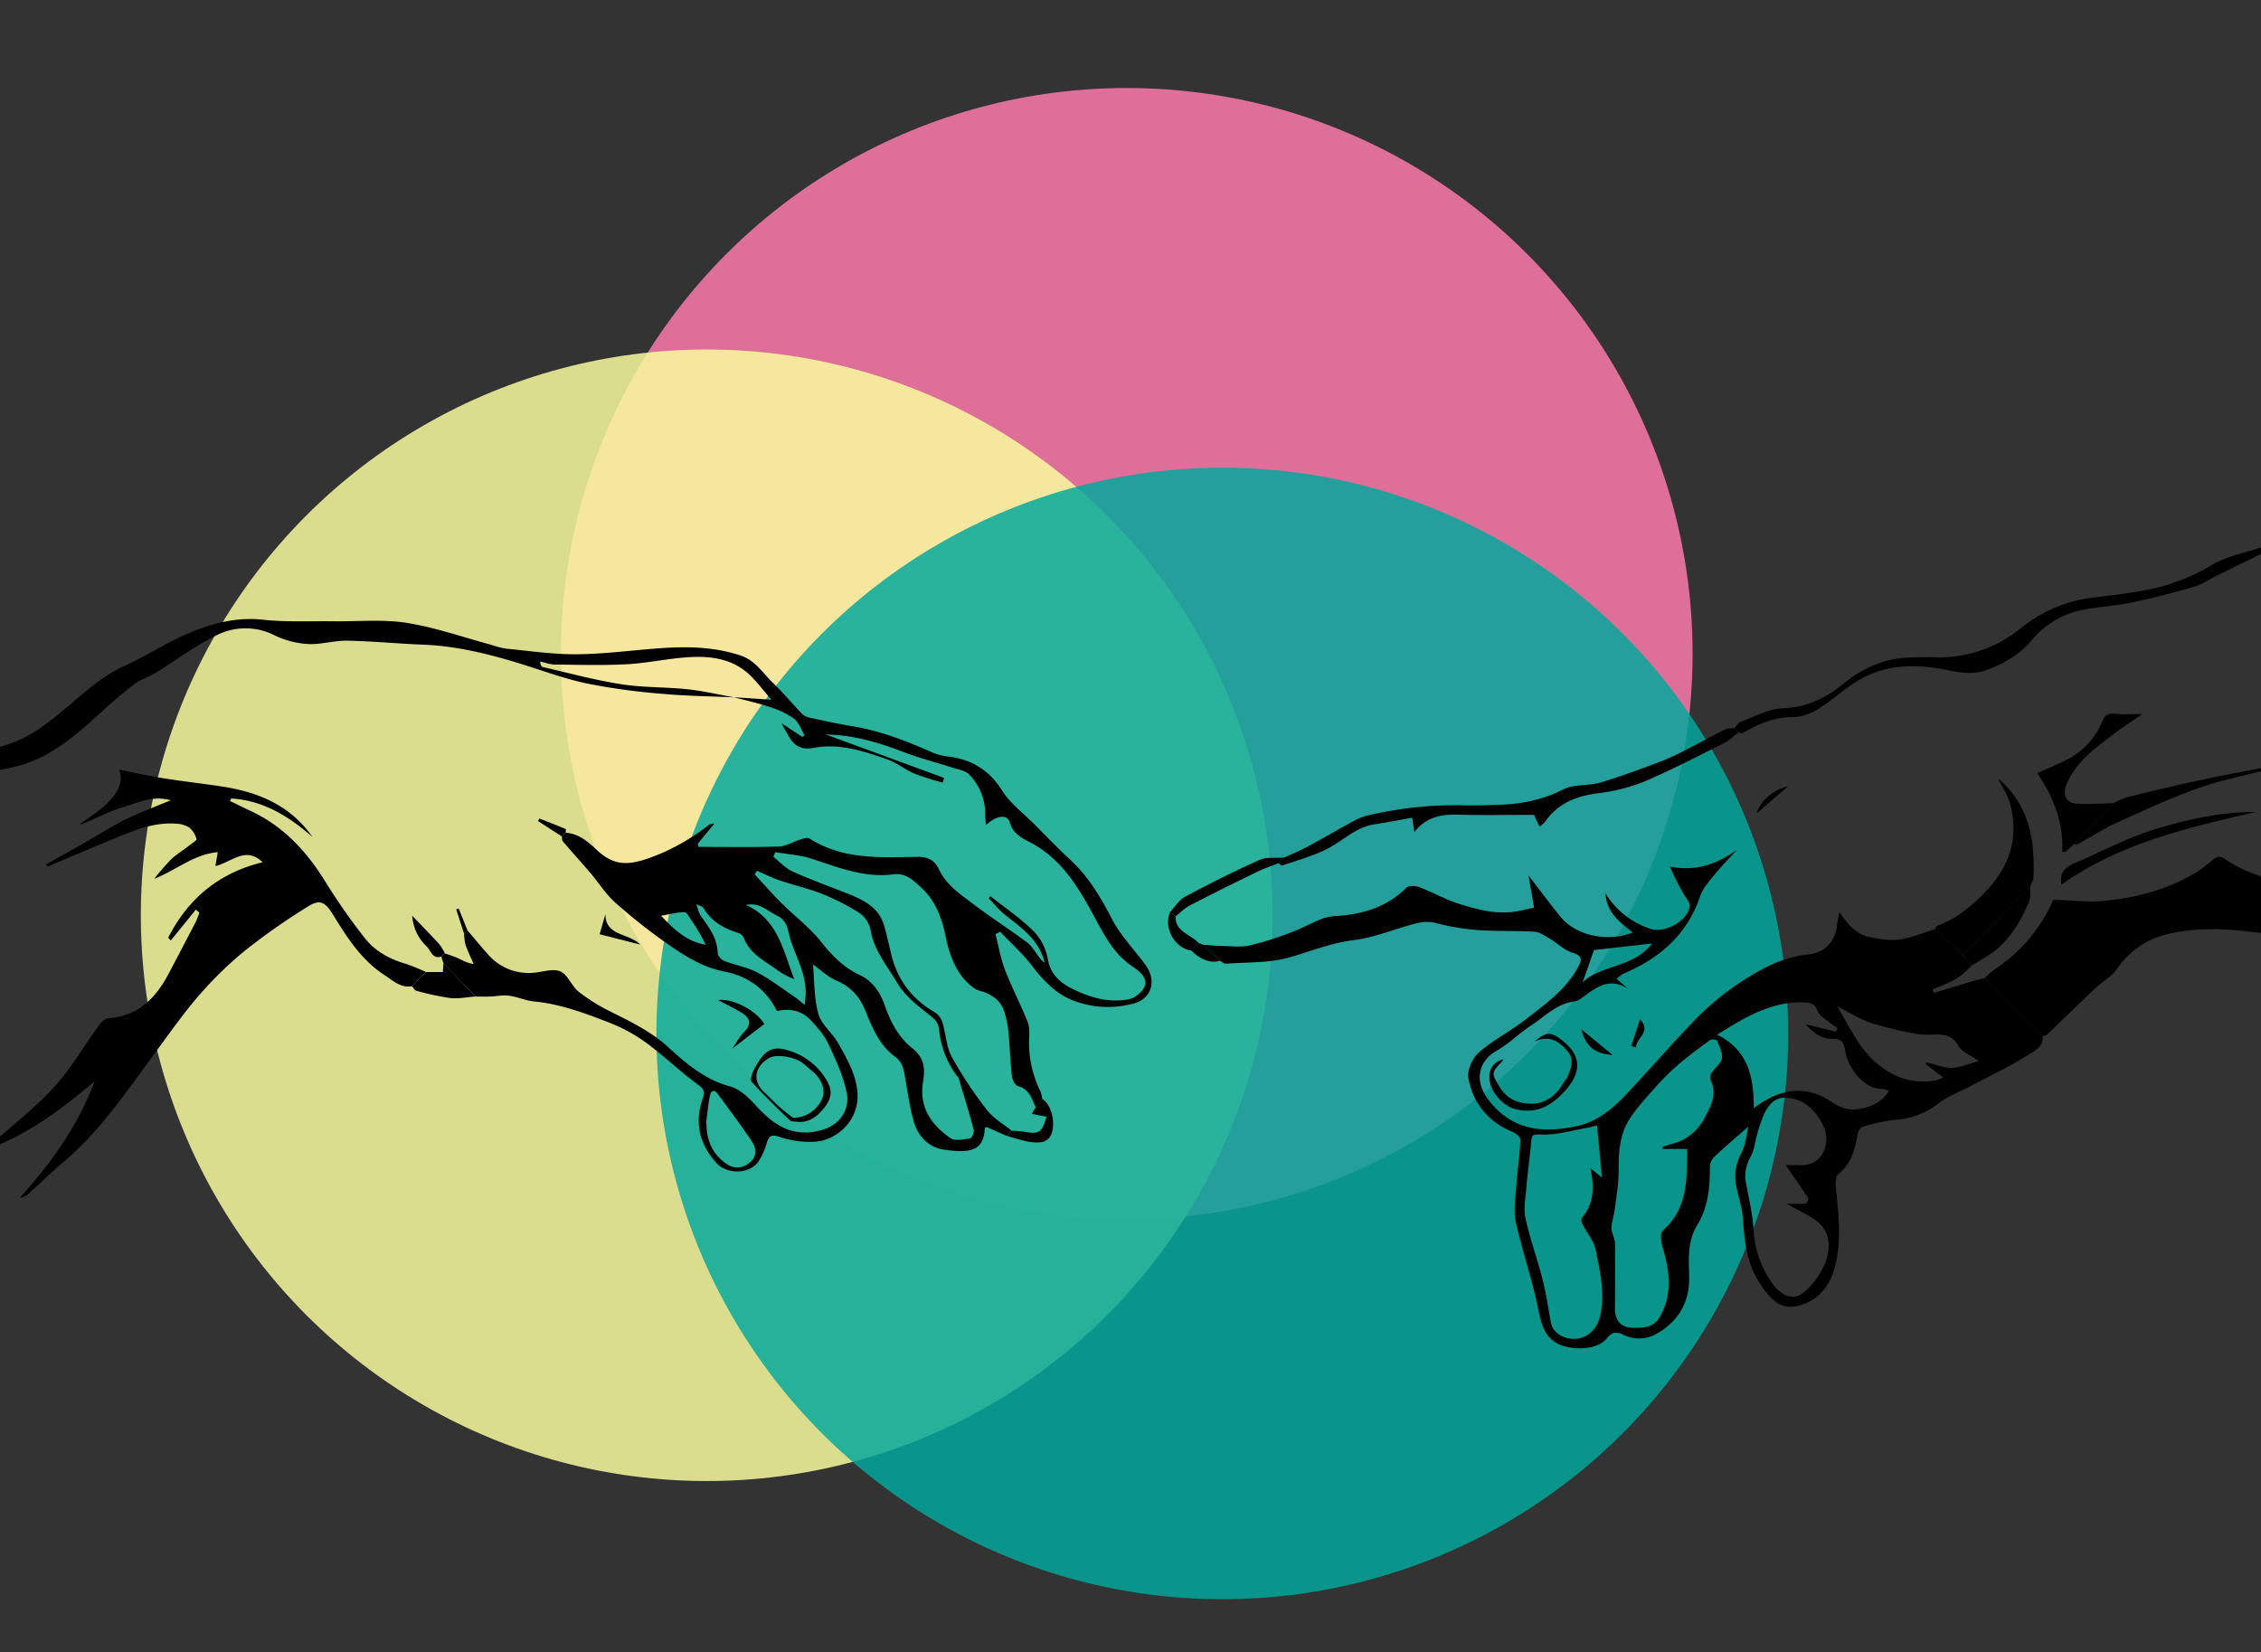 <svg xmlns="http://www.w3.org/2000/svg" xmlns:xlink="http://www.w3.org/1999/xlink" width="899" height="657" viewBox="0 0 899 657"><rect x="0" y="0" width="899" height="657" fill="#333333" stroke="none"/><defs><clipPath id="a"><rect width="899" height="657" transform="translate(53.42 -35)" fill="none"/></clipPath></defs><g transform="translate(-53.42 35)"><g clip-path="url(#a)"><circle cx="225" cy="225" r="225" transform="translate(276.42)" fill="#ff7bac" opacity="0.83"/><circle cx="225" cy="225" r="225" transform="translate(109.42 104)" fill="#faff9f" opacity="0.83"/><circle cx="225" cy="225" r="225" transform="translate(314.42 151)" fill="#00a99d" opacity="0.83"/><path d="M239.28,370c2.85,3.32,5.62,6.74,8.58,10a21.22,21.22,0,0,0,16.86,6.91c3.84-.09,8.16-1.89,11.37-.64,3.05,1.2,4.55,5.85,7.41,8.13a71.668,71.668,0,0,0,12.58,7.86c8.09,4.07,16.21,7.93,23,14.16,7.15,6.57,14.59,12.87,24.26,15.53,6,1.66,9.35,6.71,13.47,10.66,6.64,6.37,13.82,9.7,23.84,6.65,6.73-2.05,10.93-8.06,9.36-15.14-1.45-6.59-4.36-12.93-7.27-19.08-1.61-3.43-4.29-6.46-6.92-9.28-3.62-3.89-8.38-4.85-13.49-3.68-4.46-9-11.86-14-21.1-15.75-7.92-1.54-14.53-5.58-20.88-9.89A227.8,227.8,0,0,1,298.11,359c-3.78-3.32-6.53-7.82-9.83-11.7-3.65-4.27-7.42-8.43-11.07-12.7-.38-.44-.29-1.29-.42-1.95l1.55-1.48c5.25.33,8.93,3.65,12.46,6.93,6.34,5.9,11.71,6.2,19.94,3.43A84.56,84.56,0,0,0,335.34,328c.35-.27.93-.24,2.16-.53-2.53,3.09-4.58,5.58-6.63,8.07l.2,1.26c10.66,0,21.33.2,32-.13,2.84-.09,5.6-1.87,8.45-2.75,1.2-.37,2.91-1,3.72-.48,13.31,8.56,28.3,7.55,43,7.33,4.49-.07,6.88,1.58,8.53,5,3.07,6.46,8.88,10.14,14.23,14.21,6.81,5.17,14.06,9.78,20.91,14.91,2,1.48,3.21,3.94,4.79,5.93a9.82,9.82,0,0,0,2.09,2.08c-2.09-9-9.07-13.79-15.66-19-2.45-1.94-4.43-4.46-6.62-6.72l.73-.74c5.78,4.58,12,8.76,17.18,13.92a21.25,21.25,0,0,1,5.62,11c1,6.36,5.27,9.67,10,12,6.38,3.11,13.32,5.33,20.71,4.27a9.36,9.36,0,0,0,4.15-1.32c5.46-4,5.47-7.49-1.2-11.95-8.27-5.54-12-14.16-16.47-22.19-5.89-10.67-12.17-20.48-23.24-26.66-3.36-1.87-7.61-3.43-9-8.25-.94-3.32-4-2.68-6.5-1.41a24.242,24.242,0,0,0-3.06,2.25c-.13-2-.3-3.29-.29-4.58A22.062,22.062,0,0,0,438.758,308c-1.568-1.678-4.608-2-7-2.828-6.33-2.05-12.82-3.69-19-6.06-9.75-3.73-19.59-6.81-30.94-7l47,17.26-.58,1.85a113.1,113.1,0,0,1-11.12-3.51c-3.79-1.62-7.12-4.39-11-5.74-9.36-3.28-19-6.47-29-4.57-6.06,1.15-8.61-1.59-10.89-6.09a26.461,26.461,0,0,1-2-3.65q4.08,2.7,8.17,5.39l.93-.65c-1.39-2.27-2.3-5.19-4.28-6.66a35.12,35.12,0,0,0-9.79-4.64c-4.59-1.54-9.36-2.57-14.06-3.82l14.95,1c-3.19-3.71-5.49-6.76-8.17-9.43-7-6.95-16-8.1-25.16-7.47-8.08.55-16.07,2.34-24.15,2.78-9.48.51-19,.23-28.51.12-2,0-4-.78-6-1.2.15,1.38.55,2.08,1.08,2.2,10.38,2.38,20.7,5.19,31.21,6.84,8.67,1.36,17.59,1.07,26.35,2,6.22.66,12.35,2.11,18.52,3.21-9.49-.44-19-.53-28.45-1.4a255.187,255.187,0,0,1-30.25-4.14c-9.91-2.14-19.49-5.86-29.26-8.75-11.61-3.43-23.34-6.18-35.53-6.66-10.14-.39-20.27-1.4-30.41-1.59-5.16-.1-10.38,1.61-15.51,1.33a35.49,35.49,0,0,1-13.24-3.42,25.44,25.44,0,0,0-22.67-.3c-8.71,4.15-16.53,10.16-24.81,15.24-2.64,1.62-5.78,2.49-8.21,4.34-4.7,3.55-9.18,7.42-13.52,11.41-9.81,9-19.88,17.82-33.1,21.28-8.32,2.18-17,2.81-25.46,4.69-6.85,1.52-13.53,3.84-20.27,5.84A99.217,99.217,0,0,1,0,318.79c4-2.24,8-4.6,12.12-6.68,14.68-7.45,30.65-11.28,46.08-16.65,6.92-2.41,13.29-7.17,19.08-11.89,8.13-6.64,15.51-14.08,25.3-18.56,8.83-4,17-9.46,26-13.24,9.31-3.94,19-6.47,29.59-5.29,9.26,1,18.7.47,28.06.6,9.64.13,19.46-.86,28.88.63,11.33,1.8,22.33,5.7,33.48,8.69a38.118,38.118,0,0,0,6,1.56c9.3.9,18.63,2.3,27.93,2.24,10.7-.07,21.39-1.49,32.09-2.31,11.3-.87,22.49-.83,33.45,2.87,5.81,2,8.7,7,12.68,10.81s7.73,8.31,11.68,12.4a5.92,5.92,0,0,0,2.91,1.43c5.62,1.21,11.23,2.49,16.9,3.4,11.4,1.83,22,6.05,32.43,10.68a24.561,24.561,0,0,0,6.43,1.46c9,1.3,15.76,5.46,20.8,13.49,3.26,5.2,8.6,9.11,13,13.56,4.63,4.65,9.16,9.42,14,13.85,7.32,6.72,12.16,15,16.69,23.71,3.42,6.59,8.87,12.12,13.3,18.2s2.7,13.36-4.75,15.35a38.43,38.43,0,0,1-24.7-1.49c-6.45-2.67-11.36-7.87-15.71-13.58-3.72-4.88-8.39-9-12.64-13.51l-1.85,1c1.23,4.75,2.05,9.66,3.8,14.21,2.68,7,6.16,13.62,8.95,20.55.83,2.07.73,4.64.64,7A42.91,42.91,0,0,0,467.1,434a14.08,14.08,0,0,1,.76,3.15l-2.6,3.21c-1.64-3.38-2.48-7.27-7.08-8.4-1.1-.27-2.25-2.56-2.41-4-.65-5.83-.81-11.72-1.38-17.56a38,38,0,0,0-1.66-8.12c-1.55-4.71-5.28-7.07-9.9-8.3a7.68,7.68,0,0,1-2.54-1.31C433.57,387.51,431,380,429.4,372.3c-1.53-7.46-4.14-14.29-9.73-19.36-2.94-2.67-6-5.89-11.07-5.23-11.41,1.51-21.78-2.72-32.34-6.17-4.64-1.52-9.68-1.81-14.54-2.66l-.8,1.88c2.54,2,4.82,4.56,7.68,5.85,7.42,3.33,15.11,6.08,22.67,9.11,6.05,2.42,11.67,5.45,13.66,12.31,1.22,4.19,2.06,8.49,3.18,12.71,2.61,9.78,8.51,17,17.24,22a7.19,7.19,0,0,1,2.81,3.95c1.38,4.55,1.53,9.69,3.73,13.73a163.4,163.4,0,0,0,14,21.07c2.51,3.27,6.43,5.47,9.71,8.15l-2.1,2-7.9-3.47c-.22.18-.6.33-.61.5-.45,8.88-5.44,10.11-16.32,8.52-5.9-.85-10.17-5.19-11.86-11-1.62-5.5-2.35-11.26-3.39-16.92-.62-3.44-.74-6.59-4.29-9.19-5.92-4.32-8.82-11.17-11.49-17.84-2.28-5.69-5.78-9.79-11.59-12.25-3.25-1.38-6-4-9.39-6.46.62,6.62.38,13.43,2.15,19.68,1.21,4.28,5.58,7.56,7.87,11.66,3.44,6.17,7.12,12.22,7.67,19.7.82,11-8.35,19.38-17.81,19.52a39,39,0,0,1-13.34-2c-3.51-1.24-4.12.09-5,2.67a26.572,26.572,0,0,1-3.28,7.3c-3.68,5-12.49,5-16.6.49-6.94-7.65-8.84-16.23-5.38-26,.65-1.84.66-3.3-1.71-5-7.17-5.19-13.57-11.45-20.69-16.71a64,64,0,0,0-14.5-8c-9.78-3.82-19.65-7.54-30.28-8.57-3.35-.33-6.58-1.85-9.94-2.29-2.51-.33-5.12.25-7.7.34-1.84.06-3.68,0-5.53,0l-12.83-13.15-.87-2.72,1.43-1.26a51.84,51.84,0,0,1,4.9,1.75c2,.92,3.9,2.07,6.52,2.42-1.09-2.54-2.3-5-3.22-7.63a20.541,20.541,0,0,1-.57-4.19Zm115.17-23.71-1,1.4c3.53,3.8,6.93,7.72,10.6,11.38,5.23,5.2,11.25,9.72,15.81,15.43,4.41,5.52,8.92,10.23,15.43,13.27,4.87,2.27,8,6.62,9.83,11.82,2.28,6.59,5.47,12.87,10.94,17.18,4.81,3.79,5.27,8,4.38,13.41-1.73,10.49,3.68,17.43,10.87,22.44,1.8,1.26,5.22.5,7.81.12.68-.1,1.74-2.4,1.48-3.38-1.84-7-4-13.86-6.05-20.76-.07-.24-.39-.39-.55-.61a36.75,36.75,0,0,1-7.22-18.88,6.84,6.84,0,0,0-2.28-4.2c-5.19-4.32-10.8-8.05-14.39-14.14-4-6.74-9.13-12.74-10.53-20.86a10.81,10.81,0,0,0-4.14-6.63,87.759,87.759,0,0,0-15-7.72c-5.42-2.18-11.2-3.46-16.74-5.35-3.21-1.05-6.19-2.58-9.25-3.9Zm-24.18,13.25c.76,2.15.94,3.42,1.59,4.36,3.23,4.64,6.8,9,6.93,15.18,0,1.07,1.46,2.63,2.59,3.07,4.3,1.67,9,2.44,13.06,4.55,5.22,2.73,9.95,6.41,14.86,9.73,1.27.86,2.41,1.91,4.05,3.21.15-1.31.21-1.82.27-2.33,1-8.31-3-15.33-5.63-22.76-1.32-3.72-.95-8-5.32-10.26-5.34-2.79-7.19-5.35-12.67-4.42,12.91,5.9,14.85,18.44,19.21,29.52a27.131,27.131,0,0,1-6.39-3.38c-5.2-3.8-11.34-6.64-13.79-13.36a4.09,4.09,0,0,0-2.49-1.77c-5.62-1.76-10.38-4.59-13.44-9.83-.28-.47-1.1-.62-2.83-1.49Zm4,86.19c-.07,7,1.88,12.93,7.94,17.06a7.12,7.12,0,0,0,8.74,0c3.38-2.32,3.51-5.69,1.57-8.64-4.29-6.49-9-12.7-13.61-19-1.57-2.14-2.82-1.44-3.25.76-.66,3.28-.94,6.57-1.39,9.84Zm-18-81.56c5.43,5.81,10.38,10.29,17.74,11.55a65.161,65.161,0,0,0-5.8-9.88c-.78-1.15-1.76-3.08-2.65-3.08-2.77.03-5.56.79-9.31,1.43Z" transform="translate(0 -35)"/><path d="M837.47,383.94c-2,1.77-3.82,3.88-6.09,5.22a94.3,94.3,0,0,1-9.53,4.32l.48,1.41c5-1.53,10.06-3.07,15.1-4.57,1.69-.5,3.41-.88,5.12-1.32l23.06,23.05c.34,4.74-4,6.28-6.66,8-7.18,4.55-15,8.14-22.5,12.12-4.28,2.26-9,4-12.72,6.95a30.18,30.18,0,0,1-16.53,6.18,73.749,73.749,0,0,0-13.12,2.8c-.94.26-1.92,1.93-2.1,3.08-.94,6.06-2.54,11.61-7.61,15.77-1.08.88-1.21,3.48-1,5.21,1.09,11,2.49,22.05-.7,32.86-1.63,5.53-5.15,10.48-10.45,12.92-8.81,4.06-13.67,1.09-19.5-8.28-4.82-7.74-5.68-16-6.24-24.69-.29-4.46-1.78-8.83-2.69-13.25a19.22,19.22,0,0,1,2-13.11c1.83-3.61,2.18-8,2.83-10.59-4.08,3.58-8.85,7.63-13.42,11.9a6.14,6.14,0,0,0-1.92,4c.1,8.09-.73,16.26-4.9,23.05s-3.47,13.71-3.33,20.86c.18,9.81-4.06,17.35-12.45,22.3a14.08,14.08,0,0,1-13.85.65c-2.73-1.35-4.46-1-6.35,1.38-3.18,4-10,4.62-15.08,3.68-9-1.67-10.75-7.64-12.3-15.31-2.33-11.62-6.31-22.9-8.86-34.49-1-4.52-.17-9.48.16-14.22.43-6.16,1.35-12.29,1.64-18.45.05-1.05-1.81-2.67-3.12-3.21-9.73-4-15.76-11.41-17.57-21.45-.57-3.13,1.69-8,4.25-10.2,5.66-4.95,12.58-8.42,18.53-13.08,7.68-6,15.86-11.68,20.73-20.61,1.52-2.81,2.2-4.62-2.07-5.92-3.33-1-6.09-3.84-9.2-5.68-1.88-1.11-3.92-2.57-6-2.69-7.57-.45-15.18-.11-22.73-.67a92.782,92.782,0,0,1-16.55-2.8c-4.23-1.1-7.84.15-11.66,1.26-6.93,2-13.79,4.69-20.87,5.56-9,1.09-17,4.42-25.5,6.85-8,2.31-16.82,1.88-25.29,2.53-.81.06-1.7-.79-2.54-1.21l-6.46-6.32c2.46.16,4.91.43,7.37.47,3.68.06,7.49.58,11-.2a129.832,129.832,0,0,0,16.7-5.26c4.18-1.55,8.09-3.79,12.24-5.41a22,22,0,0,1,6.23-1.08c10.32-.78,19.67-3.68,27.24-11.26.91-.9,3.64-.71,5.18-.12,5.4,2.06,10.51,5,16,6.69,7.05,2.16,14.29,4.12,21.84,3,2.63-.4,5.22-1.09,7.69-1.61l-2.2-12.76c4.58,6,8.41,11.07,12.39,16.08,6.11,7.71,18.75,10.68,29,6.56-4.9-4-10.26-7.62-10.8-15.52a32.8,32.8,0,0,0,17.9,14.08c5.57,1.92,15-3.17,15.59-9.1.15-1.51-1.56-3.2-2.44-4.79a100.729,100.729,0,0,1-5.43-10.85c10.26,2,18.66-.95,26.61-6.66-3,3.32-6.2,6.52-9,10-2.13,2.6-4.55,5.31-5.59,8.4-5.14,15.26-16,24.64-30.33,30.75a15.939,15.939,0,0,0-2.89,2.13l4.36,3.86c-7.72-4.8-13,0-18.54,4a6.911,6.911,0,0,1-3,1.19c-6.84,1-11.45,6-16.83,9.49-4.7,3.07-8.76,7.2-13.61,10-7.73,4.42-8.86,12.32-3.46,19.44,9.38,12.38,21.72,13.52,35.28,10.6,8.1-1.74,14.35-7,19.89-12.91,8.57-9.15,16.83-18.59,25.47-27.67a109.38,109.38,0,0,1,30.91-23.13,49.838,49.838,0,0,1,16.08-4.63c6.88-.78,10.59-5.93,11.08-11.59.12-1.47.52-2.91.95-5.23,3.37,5.14,6.9,9.08,12.38,10.06,3.8.69,7.82,1.43,11.55.88,4.81-.7,9.43-2.67,14.13-4.09L834,379.87Q835.74,381.9,837.47,383.94Zm-123,73v-.85c3.08-1.08,6.48-1.67,9.16-3.38a20,20,0,0,0,7-7.08c2.51-4.9,6-10,2.91-16.07a3.461,3.461,0,0,1,.42-2.87c1.31-2,3.76-3.69,4.13-5.79s-1-4.77-1.92-7.05c-.17-.42-2.24-.65-2.86-.19-4.56,3.34-9.14,6.71-13.4,10.43a102.663,102.663,0,0,0-9.57,9.77c-3.25,3.68-6.64,7.37-9.21,11.52-3.78,6.11-4.18,13.1-4.11,20.2,0,5.05-.89,10.11-1.52,15.15-.33,2.61-1.29,5.17-1.34,7.76,0,1.94,1.36,3.89,1.39,5.85.14,8.76,0,17.52,0,26.28a9.791,9.791,0,0,0,.5,3.18c1.2,3.39,4,4.26,7.22,4.28,3.93,0,7.77-.35,10-4.17,5.37-9.16,4-18.59,1.17-28.17-.6-2-1-5.39.14-6.36,10.13-8.93,9.57-20.66,9.68-32.44Zm-26.07-9.33c-1,.24-2.15.58-3.32.79-5.8,1-11.6,2.77-17.41,2.82-5.17,0-5.1-.77-5.58,4.4-.53,5.6-1.31,11.18-1.78,16.78-.34,4-1.17,8.27-.33,12.11,1.78,8.19,4.69,16.14,6.77,24.28,1.41,5.54,2.23,11.23,3.27,16.87.62,3.36,2.73,5.26,5.85,6.27,5.84,1.9,11.81-1.31,13.56-7.84,2.42-9,.24-18.09-1.53-27-.72-3.63-3.55-6.82-5.29-10.29-.37-.72-.56-2.08-.14-2.56,4.71-5.53,4.94-11.9,3.34-19.64l4.54,3.66c-.57-6.59-1.22-13.43-1.9-20.64Zm75,15.76c1.4,0,3.55-.07,5.69,0,5.94.23,9.74-3.33,10.47-9.26.76-6.1-5.4-14.59-11-16.51-6.89-2.36-10.83-.86-13.86,5.76a63.159,63.159,0,0,0-2.68,8c-.81,2.73-1,5.76-2.32,8.2-1.84,3.41-2.81,6.71-2.11,10.56,1.17,6.45,2.77,12.91,3.09,19.42a40.13,40.13,0,0,0,6.51,19.5c3.9,6.29,9.11,8.6,13.35,5a29.789,29.789,0,0,0,8.29-11c2.48-6.25,2.93-13.1-3.55-17.79-3.36-2.44-7.27-4.14-11.52-6.5,2.78,0,5.21.12,7.61-.1.44,0,1.29-1.78,1.05-2.15-2.88-4.4-5.95-8.74-8.99-13.12Zm41.07-29.55a13.264,13.264,0,0,0-2.72-.75C793.86,433,788,424,787.07,417.75c-.51-3.42-1.6-4.67-5.1-4.61-4.5.08-7.75-2.7-10.67-5.82l12.16,3,.6-1.47a35.113,35.113,0,0,1-3-2.08c-1.75-1.49-4.22-2.78-4.92-4.69-1.1-3-2.82-3.37-5.51-3.45-12.89-.36-23.27,5.85-34.44,12.86,12.38,6.13,14.63,17,14.54,29.29,10-7.81,20.59-9.54,30.72-2.67,4.05,2.74,7.45,3.63,11.6,2.86,4.51-.81,8.67-2.67,11.45-7.14ZM819,423.1l.58-.6c3.32.79,6.66,2.26,9.95,2.19s6.74-1.67,10.68-2.75c-3.33-2.37-6.83-3.63-8.17-6.08-2.56-4.65-6.29-4.48-10.41-4.42a28.359,28.359,0,0,1-6.19-.27,159.682,159.682,0,0,1-17.78-4.25c-4.46-1.47-8.55-4.08-13.7-6.64,5.22,8.62,8.73,17.11,16.5,23.26,7,5.56,14.27,7.6,22.82,6.08a16.159,16.159,0,0,0,2.79-1.13ZM682.71,390.65c7.38-7.07,20.22-5.71,27.62-15.44l-23.13,2.62Z" transform="translate(0 -35)"/><path d="M217.25,392.22c-4.57.78-7.64-2.3-11-4.47-9.2-6-14.89-15-20.49-24.12-3.06-4.95-5.19-6.09-9.91-3.11a258.166,258.166,0,0,0-24.56,17.16,148,148,0,0,0-18.49,17.88c-6.29,7.21-11.79,15.12-17.5,22.83C104,433.72,93.4,449.7,78.6,462.16c-4.92,4.14-9.52,8.67-14.32,13a6,6,0,0,1-2.9,1.13c12.13-13.54,22.75-27.94,29.7-46.29C78,441,65.28,450.63,49.9,456.52c.14-.7.07-1.4.37-1.68,8.3-7.52,17.29-14.41,24.79-22.66,6.77-7.44,11.87-16.38,17.84-24.58.85-1.17,2.34-2.53,3.62-2.63,11.55-.85,18.6-7.73,23.71-17.28,3.73-7,7.35-14,11-21a36.458,36.458,0,0,0,1.45-3.73l-1.37-1.23-10,12.31-1-1.14c7.88-15.45,20-25.69,37.52-30-6.87-6.62-12.45.14-18.75,1.51l.92-5.51c-9.54.86-16.23,7-25.25,10.6a97.64,97.64,0,0,1,6.67-7.7c2.26-2.12,5-3.78,7.43-5.68,1-.76,2.86-1.93,2.71-2.41a9,9,0,0,0-2.8-4.55,10.91,10.91,0,0,0-5.43-1.6c-9.63-.66-18.13,3.34-26.72,6.85-8.15,3.34-16.24,6.83-24.36,10.25l-.45-.91c5.25-3,10.52-5.9,15.76-8.88s10.38-6.32,15.81-9,11.34-4.85,17.93-7.61c-7.5-2.1-13.43,1.16-19.31,2.86s-11.35,5-17.28,7c3.74-2.8,7.85-5.24,11.14-8.5,3.68-3.64,7-7.87,4.93-13.54,6.16,1.21,11.82,2.5,17.55,3.42,7.71,1.23,15.48,2.09,23.21,3.27,14.45,2.19,27.28,7.43,36.1,20.07-9.39-8.22-19.63-14.55-32.3-15.3l-.48,1c2.8,1.36,5.59,2.74,8.41,4.06,12.85,6.05,22,15.89,29.37,27.82a243.08,243.08,0,0,0,16,22.86c4.07,5.15,9.91,8.22,16.31,10.09a83.1,83.1,0,0,1,7.82,3.17Z" transform="translate(0 -35)"/><path d="M865.61,412.05,842.55,389a38.665,38.665,0,0,1,4.18-3.63,63.079,63.079,0,0,0,23.12-27.55c6.68.22,13,1,19.15.52,13.29-1.09,26-4.44,37.62-11.35a61.107,61.107,0,0,0,6.78-5.18c1.71-1.37,3-1.46,5,0a42.59,42.59,0,0,0,9.26,4.93,131.8,131.8,0,0,0,12.72,4.41c22.7,6.75,45.94,6.26,69.35,5.35-7.41,3.59-15.52,5.05-23.55,5.87s-16.48.18-24.73.18l-.21,1.05c5.73,1.26,11.4,3,17.19,3.71,15.93,2,31.91,3.57,47.86,5.37a47.762,47.762,0,0,1,5.15,1.21,198.471,198.471,0,0,1-59.34,3c-13.49-1.28-26.82-4.08-40.26-5.9-12.35-1.66-24.8-2.44-37,.62a32.93,32.93,0,0,0-19.52,13.53c-2.23,3.19-6,5.29-8.88,8-6.39,6-12.67,12.18-19,18.24C867,411.87,866.2,411.87,865.61,412.05Z" transform="translate(0 -35)"/><path d="M743.07,289.56c.82-.85,1.47-2.14,2.47-2.5,5.47-2,11-5.14,16.57-5.36,9.48-.36,17.08-3.88,24.1-9.64,7.79-6.38,16.56-10.34,26.78-10.59,3-.08,6.07-.19,9.1-.08a51.45,51.45,0,0,0,35.19-11.83,56.2,56.2,0,0,1,29.12-12c6.8-.79,13.61-1.66,20.34-2.89a80.231,80.231,0,0,0,26.42-10.15c5.76-3.37,12.76-4.62,19.23-6.78a16.86,16.86,0,0,1,7.06-1.09c-.7.41-1.39.85-2.11,1.21l-22.52,11.08c-3.05,1.5-5.94,3.51-9.14,4.44-8,2.33-16.07,4.44-24.22,6.14-6.57,1.37-13.33,1.77-19.92,3A35.17,35.17,0,0,0,861.1,254.8c-4.59,5.37-10.4,8.8-16.91,11.35-5.29,2.06-10.2,1.65-15.8.47-11.95-2.5-24.2-2.79-35.37,3.54-4.65,2.64-8.74,6.28-13.12,9.42-4.12,3-8.46,5.57-13.74,5.6-7.34,0-13.76,2.76-19.92,6.41-.31.19-1-.23-1.5-.37Z" transform="translate(0 -35)"/><path d="M743.07,289.56l1.67,1.68c-1.9,1.42-3.63,3.18-5.71,4.22-10.55,5.28-21,10.76-31.85,15.37a72,72,0,0,1-18.3,4.62c-8.63,1.15-16,3.9-21.08,11.35a11.088,11.088,0,0,1-2.26,1.89l-2.2-4.63c-10.29,0-20.33.22-30.36-.08-6.79-.2-12.71,1.13-17.19,6.92-.29-2-.54-3.59-.85-5.69-5.18.91-10.2,1.86-15.25,2.66-7.45,1.19-12.55,6.76-18.92,9.9-5.54,2.74-11.62,4.4-17.5,6.44-.35.12-1-.6-1.52-.92l2.37-2.24c3-1.42,6.16-2.69,9.11-4.28,6.2-3.35,12.28-6.91,18.46-10.27a22,22,0,0,1,5.59-2.2,152.184,152.184,0,0,1,36.78-4.06c5,.12,9.92,0,14.87-.14,9.08-.26,17.68-1.89,26-6.12,4.32-2.2,10.07-1.35,14.91-2.79,8.28-2.46,16.4-5.53,24.49-8.57a101.733,101.733,0,0,0,10.24-4.85c4.94-2.52,9.8-5.21,14.77-7.66C740.41,289.58,741.82,289.73,743.07,289.56Z" transform="translate(0 -35)"/><path d="M834,379.87l-11.16-10.32c.22-.46.34-1.23.68-1.34,7.49-2.59,13.4-7.51,18.83-13,10-10.15,14.23-22.08,10.09-36.27-.88-3-2.77-5.7-4.66-9.47,12.85,11,14.7,24.75,14.19,39.29-.05,1.29-.86,2.55-1.32,3.83-3.85,3.89-7.71,7.76-11.54,11.68Q841.53,372,834,379.87Z" transform="translate(0 -35)"/><path d="M878.13,335.67l-3.53,3.11h-1.22c.62-11.74-3.54-21.89-9.9-31.3,4.26-1.93,8.1-3.46,11.75-5.37a29.51,29.51,0,0,0,14.18-15.47c.92-2.29,2.41-3.12,5.08-2.79,3.37.41,6.84.1,10.82.1-4.25,2.94-8.23,5.45-11.94,8.32-7.11,5.5-14.52,10.67-18.21,19.51-1.78,4.27-.48,7.63,4.26,7.88s9.6-.13,14.4-.23Z" transform="translate(0 -35)"/><path d="M878.13,335.67l15.69-16.26a30.163,30.163,0,0,1,5-2.28c8.66-2.15,17.34-4.24,26.06-6.14,9.07-2,18.2-3.7,27.31-5.47a8.309,8.309,0,0,1,3.7.31c-9.47,2.48-19.16,4.34-28.35,7.6-11,3.89-21.62,8.8-32.24,13.64-5.4,2.45-10.42,5.74-15.64,8.6C879.29,335.89,878.65,335.68,878.13,335.67Z" transform="translate(0 -35)"/><path d="M950.29,322.9c-27,6.26-54,12.4-77.19,28.87-1-4.79,1.59-7,5.43-8.62,10.34-4.37,20.33-9.79,31-13.13C922.7,325.89,936.32,322.92,950.29,322.9Z" transform="translate(0 -35)"/><path d="M834,379.87l15.11-15.61c3.83-3.92,7.69-7.79,11.54-11.68-.12,2,.29,4.28-.45,6-3.24,7.64-7.36,14.78-14.1,19.93a101.466,101.466,0,0,1-8.63,5.39Q835.75,381.9,834,379.87Z" transform="translate(0 -35)"/><path d="M564.12,341.05l-2.37,2.24c-2.87,1.14-5.82,2.11-8.59,3.46-8.95,4.35-17.86,8.77-26.69,13.35-2.09,1.08-3.8,2.91-5.68,4.39l-2.08-1.84c1.92-2,3.49-4.75,5.83-6,9.71-5.17,19.53-10.15,29.57-14.63C557,340.73,560.76,341.32,564.12,341.05Z" transform="translate(0 -35)"/><path d="M217.25,392.22l5.51-5.64h6.72c.09-1.17.18-2.3.28-3.44l12.83,13.15c-3.4.24-6.85,1-10.19.62A104.879,104.879,0,0,1,218.94,394C218.27,393.83,217.81,392.83,217.25,392.22Z" transform="translate(0 -35)"/><path d="M651.23,421.24c-1.33,2.48-5.23,4.11-3.48,7.6,2,3.94,4.31,7.78,9.07,9.26,7.46,2.33,14-.14,17.88-6.93.65-1.15,1.72-2.12,2.2-3.33,1.21-3.1,2.45-6.44.08-9.42-3.46-4.33-7.68-7-13.46-4.15,4.71-4,6.44-4.1,11.16-.42,7.66,6,7.63,12.61,1.07,19.91-5.5,6.12-11.46,9.38-19.7,7.36-5-1.24-10-6.77-10.4-12C645.34,425.14,647.22,422.36,651.23,421.24Z" transform="translate(0 -35)"/><path d="M370.7,446.16c-1.08-.18-2.53,0-3.19-.6-5.2-5-10.37-10-15.23-15.34-.66-.72.16-3.26.86-4.66,4.58-9.15,8.32-9.83,15.43-7.26a26.05,26.05,0,0,1,12.76,10.09c3.36,5,3.09,8.27-.73,12.82C378.07,444.21,375,446.46,370.7,446.16Zm-2-1.6a12.68,12.68,0,0,0,11.83-8.09c1.19-3.29-.67-7.82-4.37-10.71-1.05-.82-2.06-1.7-3.06-2.58-3.28-2.9-11-4.19-14-2.35-5.77,3.45-6.54,9.16-1.87,13.51,2.07,1.93,4,4,6.12,5.89s4.2,3.38,5.39,4.33Z" transform="translate(0 -35)"/><path d="M465.26,440.32l2.6-3.21c3.31,1.92,5.14,8.32,3.9,13-1.13,4.3-4.67,4.46-7.82,4.15-3.52-.33-6.95-1.69-10.41-2.6l2.1-2c1.73.15,3.48.17,5.18.47,5.77,1,6.9.32,8.73-6l-5.92-1.18Z" transform="translate(0 -35)"/><path d="M344.62,417c1.64-2.39,2.69-4.55,4.3-6.14,3.35-3.27,3.23-5.88-1-8.35-3.12-1.82-6.38-3.42-9-4.8,6.46-.74,15.46,4.56,18.41,9.52Z" transform="translate(0 -35)"/><path d="M518.71,362.65l2.08,1.84c0,6.15,6,7.09,9.18,10.51l-2.83,3.06C520.45,377.17,515.89,368.83,518.71,362.65Z" transform="translate(0 -35)"/><path d="M230.32,379.16l-1.43,1.26c-3.62,1.11-4.12-2.4-5.8-4a18.39,18.39,0,0,1-5.76-12.24c3.53,3.69,7.2,7.42,10.73,11.28a21.78,21.78,0,0,1,2.26,3.7Z" transform="translate(0 -35)"/><path d="M291.84,371.55c.73-2.55,1.5-5.22,2.28-7.9.1,8.78,9.22,7.28,13.86,12Z" transform="translate(0 -35)"/><path d="M527.14,378.06,530,375l1.93.77,6.46,6.32C534.87,383.2,530.63,381.68,527.14,378.06Z" transform="translate(0 -35)"/><path d="M682.19,409.36l12.43,10.2C687.6,419.09,683.89,416.15,682.19,409.36Z" transform="translate(0 -35)"/><path d="M278.34,331.15l-1.55,1.48-9.45-6.1.55-1c3.5,1.37,7,2.72,10.47,4.17C278.53,329.72,278.36,330.63,278.34,331.15Z" transform="translate(0 -35)"/><path d="M751.84,323.5c1.56-5,6.38-9.32,12.6-10.83Z" transform="translate(0 -35)"/><path d="M702,416c1.13-3.41,2.27-6.82,3.54-10.66,4.77,5.07-1.75,7.5-1.62,11.22Z" transform="translate(0 -35)"/><path d="M239.28,370,238,371.51l-3.18-9.86,1-.31Z" transform="translate(0 -35)"/></g></g></svg>